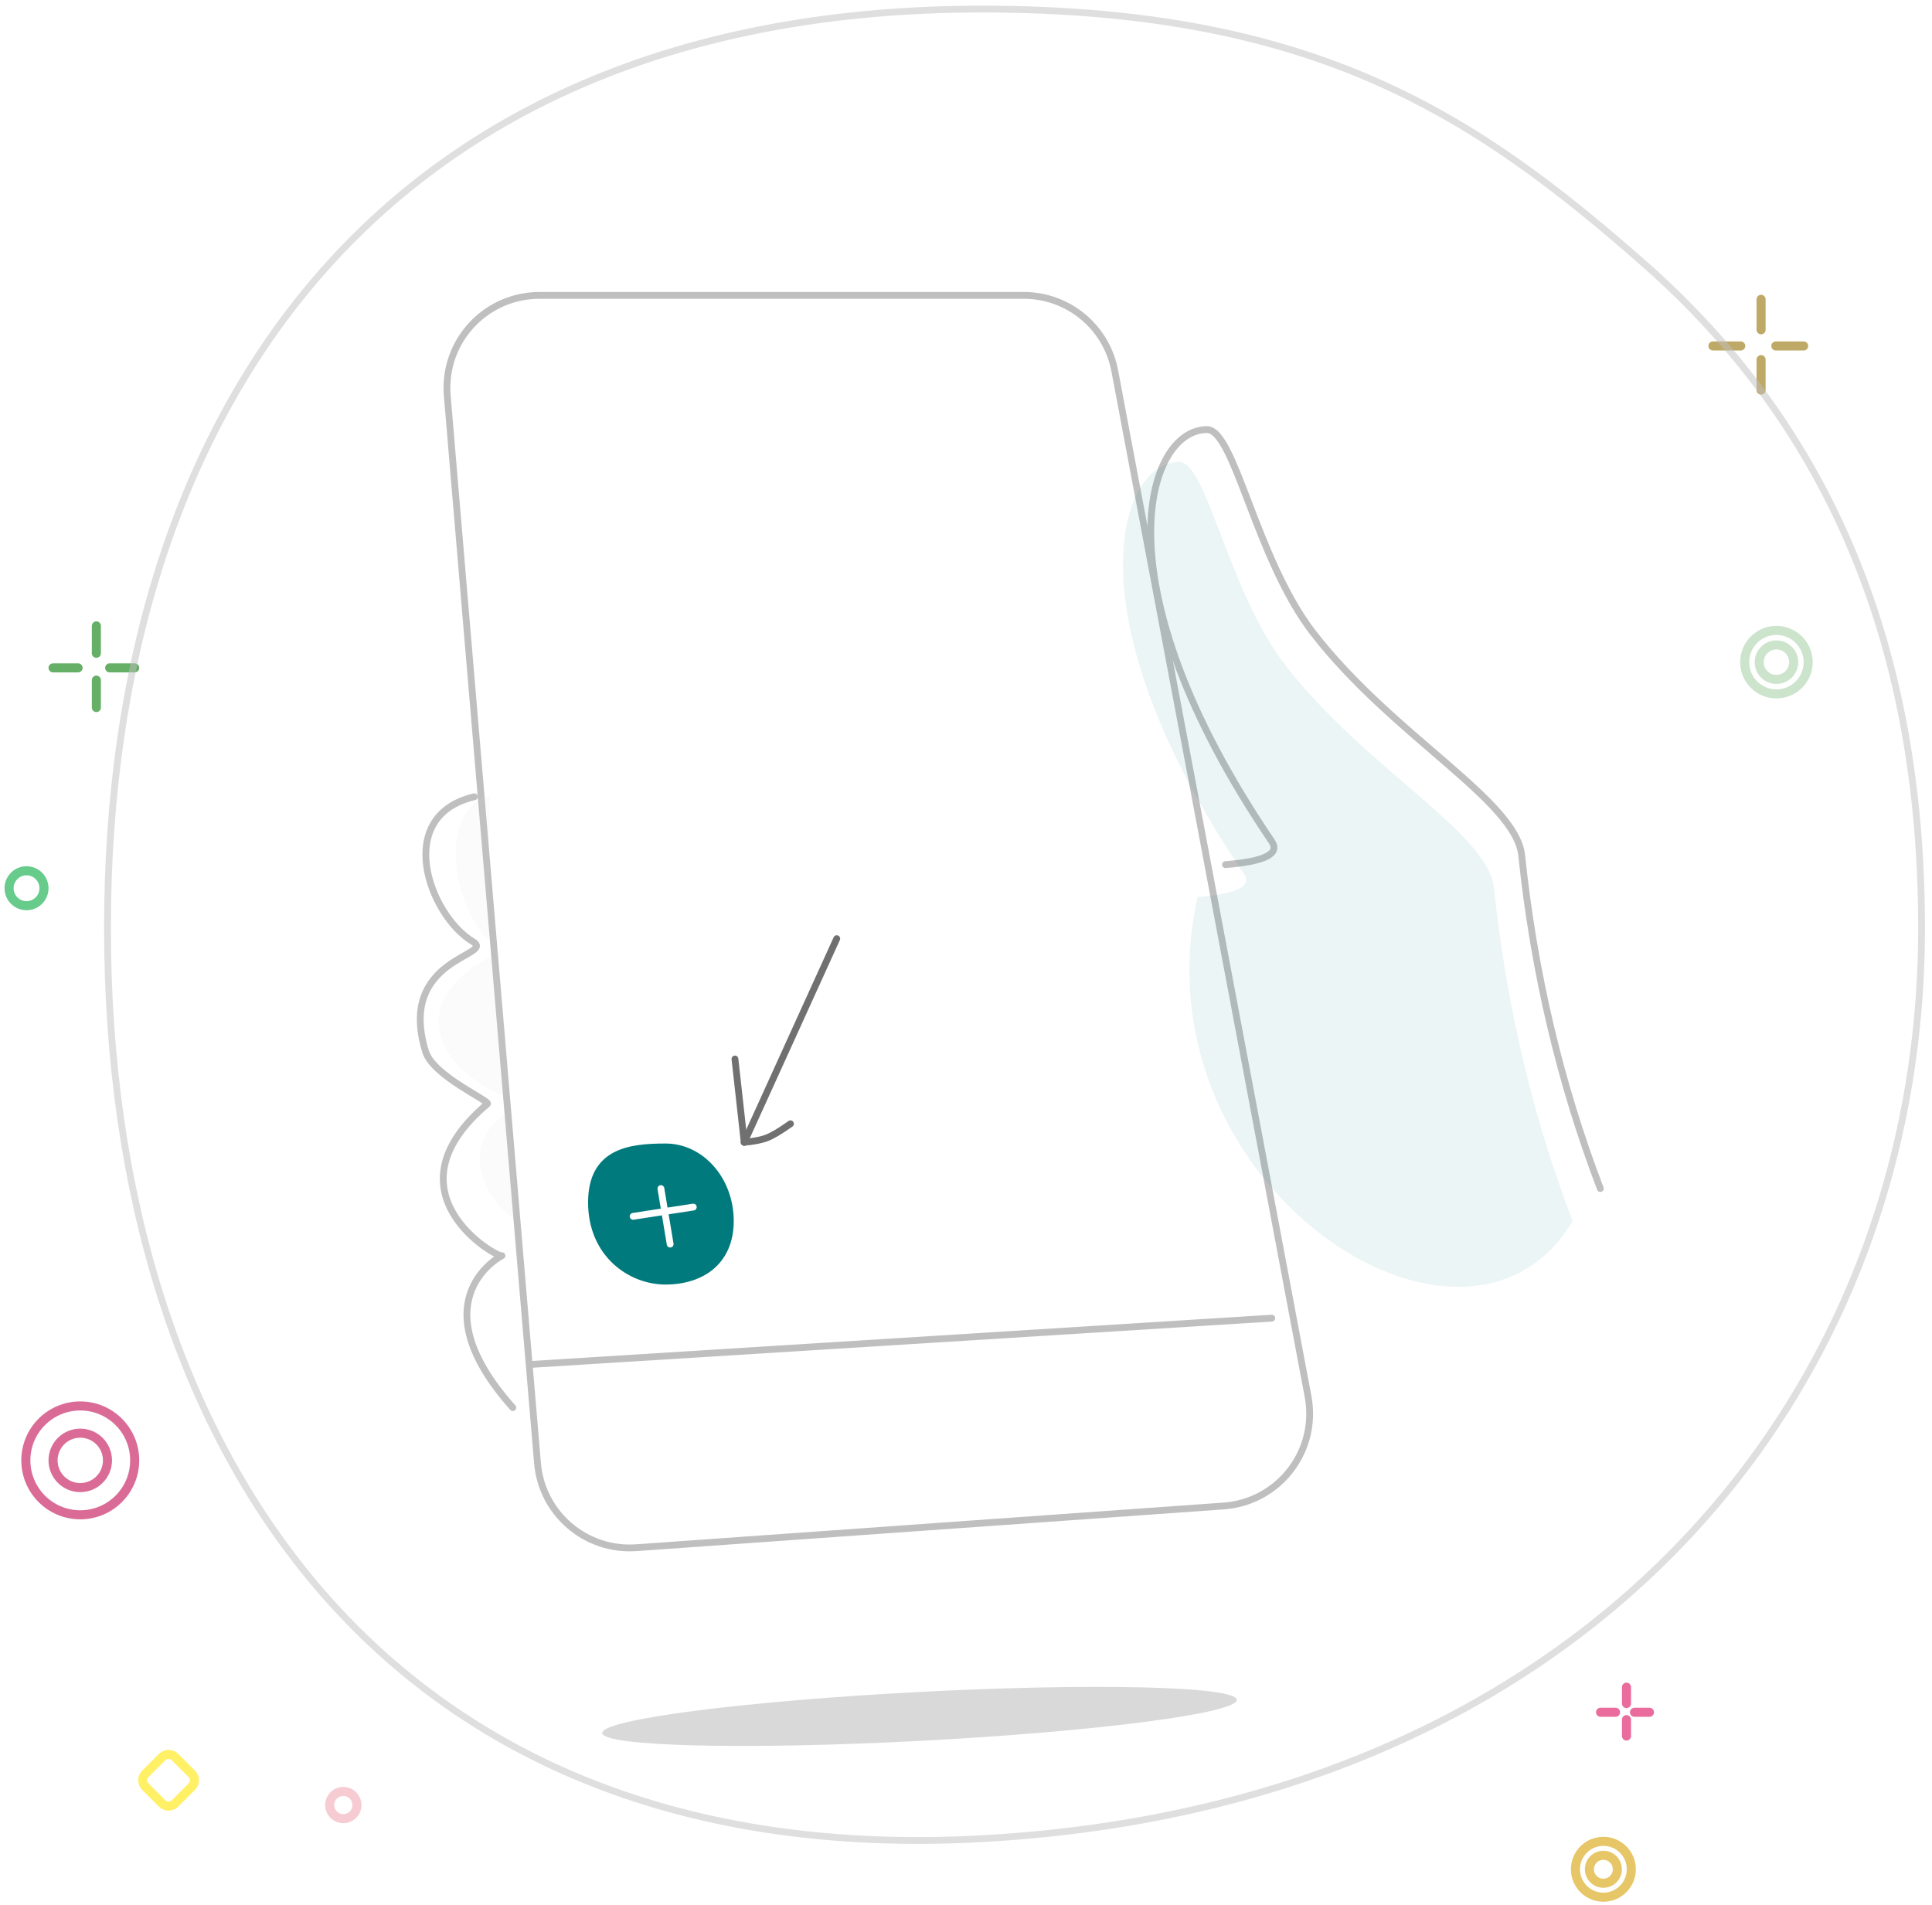 <svg width="213" height="210" viewBox="0 0 213 210" fill="none" xmlns="http://www.w3.org/2000/svg">
<g opacity="0.6">
<path d="M191.915 38.141H188.85" stroke="#957000" stroke-linecap="round"/>
<path d="M194.156 33V36.357" stroke="#957000" stroke-linecap="round"/>
<path d="M194.156 39.647V43.004" stroke="#957000" stroke-linecap="round"/>
<path d="M198.849 38.141H195.784" stroke="#957000" stroke-linecap="round"/>
</g>
<g opacity="0.6">
<path d="M178.112 188.77H176.46" stroke="#DB0A5B" stroke-linecap="round"/>
<path d="M179.32 186V187.809" stroke="#DB0A5B" stroke-linecap="round"/>
<path d="M179.32 189.582V191.391" stroke="#DB0A5B" stroke-linecap="round"/>
<path d="M181.849 188.77H180.198" stroke="#DB0A5B" stroke-linecap="round"/>
</g>
<g opacity="0.6">
<path d="M8.608 73.627H5.849" stroke="#007A02" stroke-linecap="round"/>
<path d="M10.625 69V72.021" stroke="#007A02" stroke-linecap="round"/>
<path d="M10.625 74.982V78.004" stroke="#007A02" stroke-linecap="round"/>
<path d="M14.849 73.627H12.091" stroke="#007A02" stroke-linecap="round"/>
</g>
<path opacity="0.6" d="M2.925 99.849C1.862 99.849 1 98.987 1 97.925C1 96.862 1.862 96 2.925 96C3.988 96 4.849 96.862 4.849 97.925C4.849 98.987 3.988 99.849 2.925 99.849Z" stroke="#00A83E"/>
<g opacity="0.6">
<path d="M176.77 209.159C175.069 209.159 173.69 207.78 173.69 206.079C173.69 204.379 175.069 203 176.77 203C178.471 203 179.849 204.379 179.849 206.079C179.849 207.78 178.471 209.159 176.77 209.159Z" stroke="#D6A000"/>
<path d="M176.77 207.619C175.92 207.619 175.23 206.93 175.23 206.079C175.23 205.229 175.92 204.54 176.77 204.54C177.62 204.54 178.31 205.229 178.31 206.079C178.31 206.93 177.62 207.619 176.77 207.619Z" stroke="#D6A000"/>
</g>
<g opacity="0.6">
<path d="M8.849 167C5.536 167 2.849 164.314 2.849 161C2.849 157.686 5.536 155 8.849 155C12.163 155 14.849 157.686 14.849 161C14.849 164.314 12.163 167 8.849 167Z" stroke="#C20850"/>
<path d="M8.849 164C7.192 164 5.849 162.657 5.849 161C5.849 159.343 7.192 158 8.849 158C10.506 158 11.849 159.343 11.849 161C11.849 162.657 10.506 164 8.849 164Z" stroke="#C20850"/>
</g>
<path opacity="0.6" d="M16.024 195.559L17.876 193.707C18.267 193.317 18.9 193.317 19.29 193.707L21.142 195.559C21.533 195.95 21.533 196.583 21.142 196.973L19.29 198.825C18.9 199.216 18.267 199.216 17.876 198.825L16.024 196.973C15.633 196.583 15.633 195.95 16.024 195.559Z" stroke="#FFE600"/>
<path fill-rule="evenodd" clip-rule="evenodd" d="M112.873 32.564H59.477C53.841 32.564 49.273 37.132 49.273 42.768C49.273 43.055 49.285 43.342 49.309 43.628L59.26 161.309C59.73 166.871 64.582 171.023 70.151 170.628L134.907 166.03C140.529 165.631 144.762 160.75 144.363 155.129C144.335 154.737 144.285 154.347 144.212 153.961L122.9 40.878C121.992 36.056 117.78 32.564 112.873 32.564Z" stroke="#BFBFBF" stroke-width="0.75"/>
<path d="M52.299 87.838C43.317 89.953 47.323 100.921 52.13 103.808C54.738 105.374 43.718 105.54 46.922 115.931C47.762 118.653 54.108 121.386 53.733 121.703C42.115 131.517 54.896 138.716 55.335 138.444C55.66 138.243 45.721 143.063 56.537 155.185" stroke="#BFBFBF" stroke-width="0.75" stroke-linecap="round"/>
<path opacity="0.1" fill-rule="evenodd" clip-rule="evenodd" d="M53.986 87.666C47.698 89.782 50.502 100.75 53.867 103.637L53.986 87.666Z" fill="#D3D9DA"/>
<path opacity="0.1" fill-rule="evenodd" clip-rule="evenodd" d="M53.986 105.524C45.312 110.116 47.353 117.259 55.516 120.83C56.732 121.362 55.163 104.901 53.986 105.524Z" fill="#D3D9DA"/>
<path opacity="0.1" fill-rule="evenodd" clip-rule="evenodd" d="M55.326 123.041C51.245 126.223 52.775 131.394 56.347 134.179C57.514 135.089 56.426 122.184 55.326 123.041Z" fill="#D3D9DA"/>
<path d="M176.436 131.034C172.015 119.47 169.123 107.225 167.763 94.299C167.124 88.236 153.561 81.115 144.803 69.809C138.441 61.596 136.13 47.36 133.068 47.36C126.429 47.36 120.823 64.197 140.211 92.769C141.134 94.128 139.433 94.978 135.109 95.32" stroke="#BFBFBF" stroke-width="0.75" stroke-linecap="round"/>
<g opacity="0.08" filter="url(#filter0_f_2339:34848)">
<path fill-rule="evenodd" clip-rule="evenodd" d="M173.375 134.606C168.953 123.041 166.062 110.796 164.701 97.871C164.063 91.807 150.5 84.687 141.742 73.381C135.38 65.168 133.068 50.931 130.007 50.931C123.367 50.931 117.762 67.768 137.15 96.34C138.072 97.699 136.372 98.55 132.048 98.891C124.905 130.524 161.64 154.504 173.375 134.606Z" fill="#007A7C"/>
</g>
<path fill-rule="evenodd" clip-rule="evenodd" d="M73.374 141.239C69.429 141.239 65.21 138.177 65.21 132.565C65.21 126.953 69.429 126.443 73.374 126.443C77.319 126.443 80.517 130.097 80.517 134.606C80.517 139.114 77.319 141.239 73.374 141.239Z" fill="#007A7C" stroke="#007A7C" stroke-width="0.75"/>
<path d="M140.211 145.32L58.578 150.422" stroke="#BFBFBF" stroke-width="0.75" stroke-linecap="round"/>
<path d="M72.864 131.034L73.884 137.157" stroke="white" stroke-width="0.75" stroke-linecap="round"/>
<path d="M76.435 133.075L69.802 134.096" stroke="white" stroke-width="0.75" stroke-linecap="round"/>
<path d="M92.251 103.483L82.047 125.932" stroke="#707070" stroke-width="0.75" stroke-linecap="round"/>
<path d="M82.047 125.932L81.027 116.749" stroke="#707070" stroke-width="0.75" stroke-linecap="round"/>
<path d="M82.047 125.932C83.138 125.836 83.988 125.666 84.598 125.422C85.208 125.178 86.058 124.668 87.149 123.891" stroke="#707070" stroke-width="0.75" stroke-linecap="round"/>
<g clip-path="url(#clip0_2339:34848)">
<g filter="url(#filter1_f_2339:34848)">
<path d="M101.517 191.918C82.199 192.93 66.474 192.546 66.397 191.06C66.319 189.574 81.916 187.549 101.235 186.536C120.554 185.524 136.279 185.908 136.356 187.394C136.434 188.88 120.836 190.905 101.517 191.918Z" fill="#414141" fill-opacity="0.2"/>
</g>
</g>
<g opacity="0.5">
<path fill-rule="evenodd" clip-rule="evenodd" d="M108.246 202.707C42.48 206.325 11.849 159.754 11.849 102.306C11.849 44.858 42.48 1 108.246 1C145.183 1 162.818 12.875 181.219 29.04C202.06 47.35 211.849 71.795 211.849 102.306C211.849 154.768 174.011 199.089 108.246 202.707Z" stroke="#BFBFBF" stroke-width="0.75"/>
</g>
<circle opacity="0.2" r="1.5" transform="matrix(-1 0 0 1 37.849 199)" fill="white" stroke="#D5001F"/>
<circle opacity="0.2" r="1.9" transform="matrix(-1 0 0 1 195.849 73)" fill="white" stroke="#007A02"/>
<circle opacity="0.2" r="3.5" transform="matrix(-1 0 0 1 195.849 73)" stroke="#007A02"/>
<defs>
<filter id="filter0_f_2339:34848" x="123.31" y="50.431" width="50.565" height="91.938" filterUnits="userSpaceOnUse" color-interpolation-filters="sRGB">
<feFlood flood-opacity="0" result="BackgroundImageFix"/>
<feBlend mode="normal" in="SourceGraphic" in2="BackgroundImageFix" result="shape"/>
<feGaussianBlur stdDeviation="0.25" result="effect1_foregroundBlur_2339:34848"/>
</filter>
<filter id="filter1_f_2339:34848" x="64.396" y="183.971" width="73.96" height="10.512" filterUnits="userSpaceOnUse" color-interpolation-filters="sRGB">
<feFlood flood-opacity="0" result="BackgroundImageFix"/>
<feBlend mode="normal" in="SourceGraphic" in2="BackgroundImageFix" result="shape"/>
<feGaussianBlur stdDeviation="1" result="effect1_foregroundBlur_2339:34848"/>
</filter>
<clipPath id="clip0_2339:34848">
<rect width="71.596" height="10.008" fill="white" transform="matrix(-1 0 0 1 137.174 184.223)"/>
</clipPath>
</defs>
</svg>
